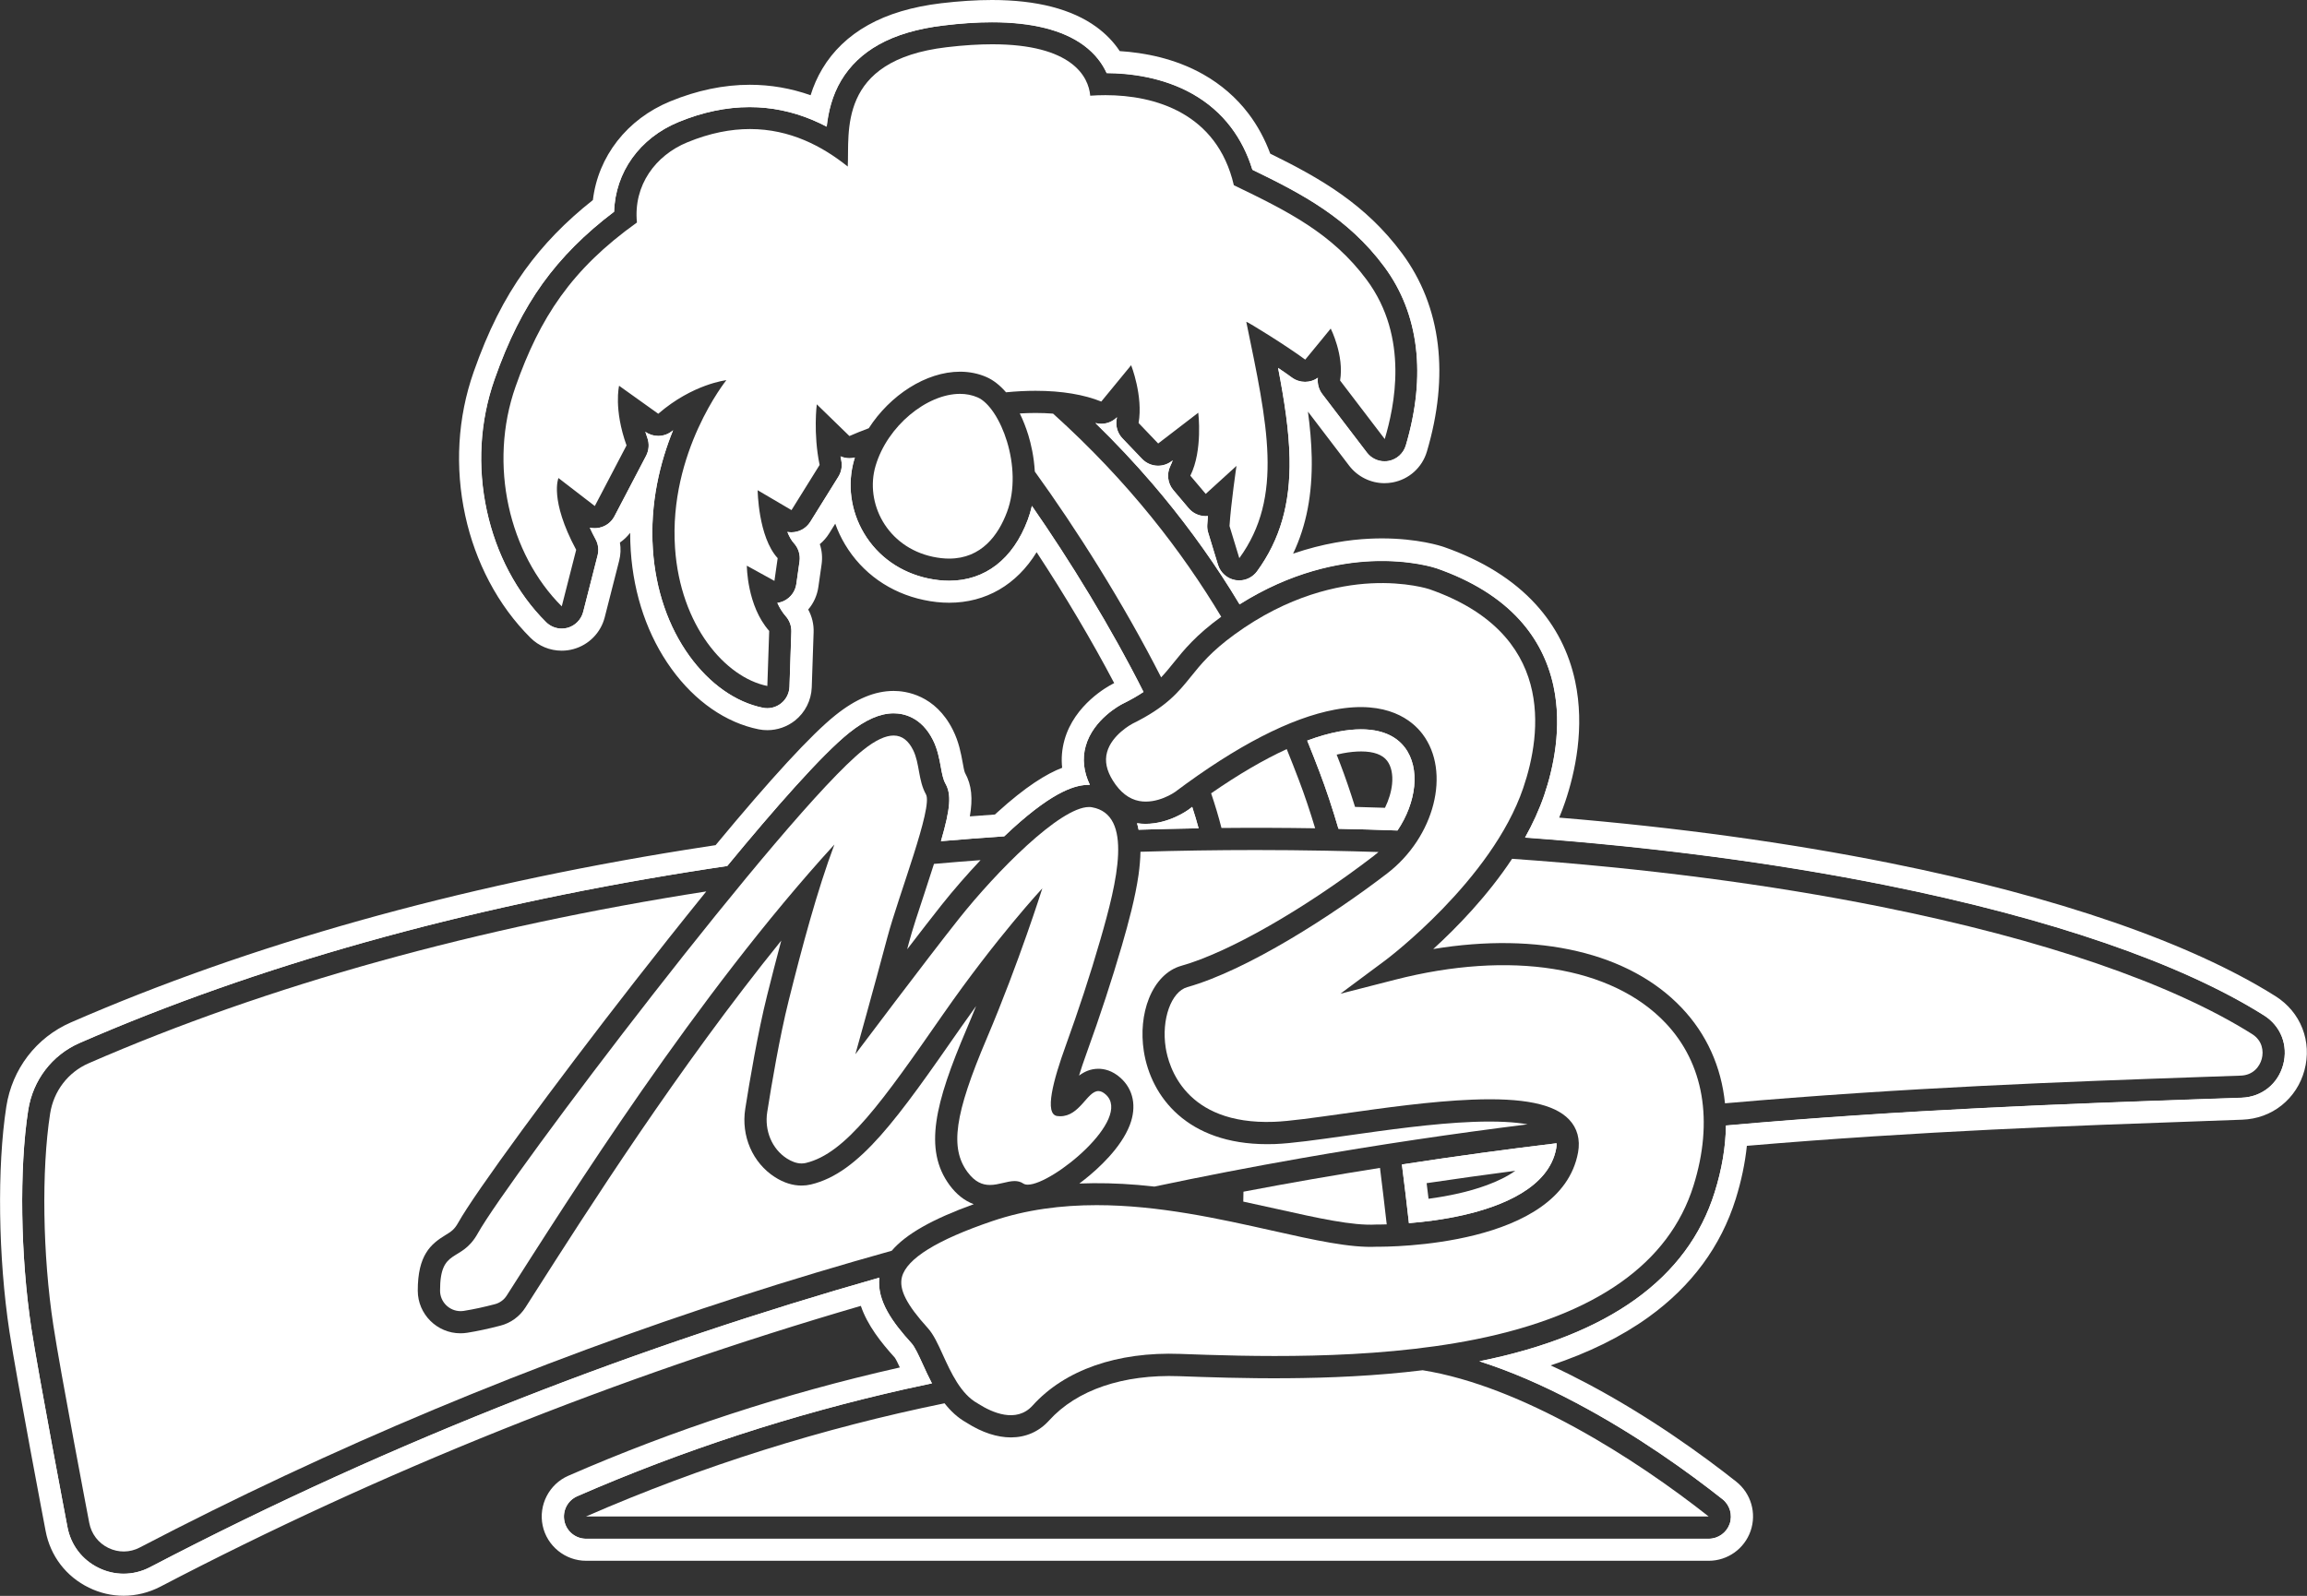 <?xml version="1.0" encoding="utf-8"?>
<!-- Generator: Adobe Illustrator 25.0.0, SVG Export Plug-In . SVG Version: 6.00 Build 0)  -->
<svg version="1.1" id="Layer_1" xmlns="http://www.w3.org/2000/svg" xmlns:xlink="http://www.w3.org/1999/xlink" x="0px" y="0px"
	 viewBox="0 0 3839 2656.4" style="enable-background:new 0 0 3839 2656.4;" xml:space="preserve">
<rect x="0" y="0" width="3839" height="2656.4" fill="#333333" stroke="none"/>
<style type="text/css">
	.st0{fill:#FFFFFF;}
	.st1{fill:#AA9644;}
	.st2{fill:#199A40;}
	.st3{fill:#F4134B;}
	.st4{fill:#D4BF7C;}
	.st5{fill:url(#SVGID_1_);}
	.st6{fill:url(#SVGID_2_);}
	.st7{fill:url(#SVGID_3_);}
	.st8{fill:url(#SVGID_4_);}
	.st9{fill:url(#SVGID_5_);}
	.st10{fill:url(#SVGID_6_);}
	.st11{fill:url(#SVGID_7_);}
	.st12{fill:url(#SVGID_8_);}
	.st13{fill:url(#SVGID_9_);}
	.st14{fill:url(#SVGID_10_);}
	.st15{fill:url(#SVGID_11_);}
	.st16{fill:url(#SVGID_12_);}
	.st17{fill:none;stroke:#000000;stroke-width:37.637;stroke-miterlimit:10;}
	.st18{fill:none;stroke:#FFFFFF;stroke-width:37.637;stroke-miterlimit:10;}
</style>
<g>
	<path class="st0" d="M1650.8,36.9c66.3,0,117.5,12.8,152,37.9c20.1,14.7,31.9,31.4,38.8,46.7c38.2,0.2,93.2,6.6,142.7,34.5
		c25.5,14.4,47.1,33.1,64.2,55.7c15.5,20.5,27.5,44.2,35.6,70.7c82.1,39.8,159.2,80,219.5,161.4c57.9,78.1,70.3,181,35.8,297.5
		c-4,13.3-15.1,23.3-28.7,25.8c-2.2,0.4-4.5,0.6-6.7,0.6c-11.4,0-22.3-5.3-29.3-14.5l-74.3-97.4c-5.9-7.7-8.5-17.5-7.3-27.1
		c-6.3,4.5-13.8,6.8-21.4,6.8c-7.6,0-15.3-2.4-21.9-7.2c-6.5-4.8-14.4-10.3-22.9-16c10.5,54.5,18.2,104.1,19.1,150.6
		c1.4,75.6-15.8,135.3-54.1,187.9c-7,9.6-18.2,15.2-29.8,15.2c-2,0-4.1-0.2-6.1-0.5c-13.8-2.3-25.1-12.3-29.2-25.7l-16.3-53.5
		c-1.3-4.2-1.8-8.6-1.5-13c0.3-4.6,0.7-9.4,1.1-14.5c-1.3,0.1-2.6,0.2-3.8,0.2c-0.8,0-1.6,0-2.4-0.1c-10-0.7-19.3-5.3-25.8-13
		l-25.6-30.3c-9.5-11.3-11.4-27.1-4.8-40.4c1.4-2.9,2.7-5.9,3.8-9.1l-1.8,1.4c-6.7,5.1-14.6,7.6-22.5,7.6c-9.8,0-19.5-3.9-26.7-11.4
		l-32.6-34.1c-8.1-8.5-11.7-20.2-9.7-31.8c0.2-1.1,0.4-2.3,0.5-3.4c-7,7.1-16.5,10.9-26.2,10.9c-3.2,0-6.4-0.4-9.5-1.3
		c33.4,32.5,65,66.2,94.6,100.6c47.7,55.6,91.5,115,130.2,176.6c5.2,8.2,10.1,16.4,15,24.5c86.2-54.4,165.3-69.3,218.6-71.8
		c6.2-0.3,12.3-0.4,18.1-0.4c54.9,0,89.5,11.7,91.1,12.2c58.5,20.4,105.1,49.3,138.3,85.9c28.4,31.3,47.3,68.4,56.3,110.2
		c14.8,69.1-0.3,137-15.5,181.7c-8.3,24.2-19.2,47.8-31.8,70.4c213.1,15.6,416.7,42.4,600.3,79.3c273.7,55,491.2,129.9,629,216.6
		c28.2,17.7,40.8,50,32.2,82.2c-8.7,32.3-35.8,53.9-69.2,55.1c-21.6,0.8-43.6,1.5-66,2.3c-223.9,7.9-491.7,17.3-792.1,43.9
		c-0.5,35.5-6.7,72.8-18.8,111.3c-44.8,143.3-176.3,237.8-390.6,281c-0.3,0.1-0.6,0.1-0.9,0.2c50.6,16.1,104.5,39.2,161.4,69.4
		c101.6,53.8,188.3,116.8,243.1,160.1c12.3,9.7,17.1,26.2,12,41.1c-5.2,14.8-19.2,24.8-34.9,24.8H975.3c-17.5,0-32.6-12.3-36.1-29.4
		c-3.6-17.1,5.3-34.4,21.4-41.4c173.4-75.7,356.1-135.5,542.9-177.6c15.7-3.5,31.5-6.9,47.3-10.2c-5.7-10.8-10.6-21.6-15.2-31.7
		c-6.8-14.9-13.2-29-18.9-35.2c-30.7-33.8-57.9-70.2-53.4-109.1c-389.9,110.9-798.9,265.3-1213.8,482c-13.8,7.2-28.8,10.8-43.8,10.8
		c-14.1,0-28.3-3.2-41.5-9.7c-27.5-13.3-46.4-38.2-52-68.2c-0.5-2.5-48.1-252.6-60-330.4c-18.2-119.8-20.4-265.7-5.3-363.2
		c7.8-50.1,39.8-92,85.7-112C427,1607.7,768.3,1511.8,1147,1451.2c21-3.4,42-6.6,63.2-9.7c78-94.6,157.5-185.5,203-221.8
		c27.2-21.7,51.3-32.3,73.9-32.3h0c16.2,0,46.1,5.8,65.5,44.6c7.6,15.3,10.4,30.6,12.9,44.2c2,11.3,3.8,21,7.8,28.2
		c10,17.9,8.6,40.4-7.5,95.8c35-3,70.1-5.7,105.4-8.1c4.5-4.3,8.9-8.4,13.2-12.4c72.2-65.7,107.6-73.3,127.9-73.3c0,0,0,0,0,0
		c0.4,0,0.9,0,1.3,0c-10.4-21.7-12.8-43.3-7-64.3c12.5-45.1,58.9-69.2,60.9-70.2l0.2-0.1c14.2-7,25.6-13.6,35.1-20
		c-54.9-108.9-123.1-219.5-185.7-309.6c-1.8,8-4.1,15.7-6.9,23.1c-24.5,65.4-71,101.4-130.9,101.4c-11.1,0-22.8-1.3-34.7-3.8
		c-45.8-9.7-83.8-36.4-106.9-75.2c-22.3-37.3-28.2-82-16.3-122.6c0.3-1.2,0.7-2.3,1.1-3.5c-3,0.8-6,1.1-9.1,1.1
		c-5.1,0-10.1-1.1-14.8-3.1c0.4,2.3,0.8,4.6,1.3,6.9c1.9,9.3,0.2,18.9-4.8,26.9l-46.8,75.2c-7,11.2-19,17.4-31.4,17.4
		c-2.2,0-4.4-0.2-6.7-0.6c3,7.5,6.6,14.1,10.9,18.8c7.4,8.1,10.8,19.2,9.3,30.1l-5.3,37.8c-1.7,12-9.2,22.4-20.1,27.9
		c-3.7,1.8-7.6,3-11.5,3.5c3.7,8.1,8.3,15.7,14,22.2c6.3,7.1,9.6,16.3,9.3,25.8l-3.1,91.6c-0.4,10.8-5.5,21-14,27.7
		c-6.6,5.2-14.7,8-22.9,8c-2.4,0-4.8-0.2-7.2-0.7c-45.3-9.1-88.7-39.7-122.4-86.2c-35.2-48.7-56.3-110-60.8-177.2
		c-5.3-77.7,12.3-146.2,33.6-198.6c-0.2,0.2-0.4,0.3-0.6,0.5c-6.9,6-15.5,9-24.2,9c-7.5,0-15-2.3-21.4-6.9c1,3.3,2.2,6.7,3.4,10.2
		c3.5,9.7,2.7,20.4-2,29.6l-52.8,100.9c-5.1,9.7-14.1,16.6-24.8,18.9c-2.6,0.6-5.3,0.9-7.9,0.9c-2.8,0-5.6-0.3-8.3-0.9
		c2.8,6.1,6,12.6,9.7,19.5c4.4,8.1,5.5,17.6,3.3,26.6l-24,94.1c-3.3,12.8-13.2,22.9-26,26.5c-3.2,0.9-6.5,1.3-9.8,1.3
		c-9.6,0-19-3.8-26-10.7c-24.3-24.1-45.1-52.6-62-84.5c-16.5-31.2-28.7-65-36.5-100.5c-16.1-73.8-11.7-149.6,12.7-219
		c22.7-64.6,48.2-115.4,80.1-159.9c31.2-43.3,70.2-82.5,118.9-119.3c1.9-65.4,42.3-122.6,107.2-149.3c40-16.5,79.8-24.8,118.3-24.8
		c35.8,0,71.1,7.2,104.9,21.5c7.9,3.3,15.6,7,23.3,11c2.7-24.5,9-51.7,24.2-77.1c14.6-24.4,35.5-44.4,62.3-59.4
		c28.7-16.1,65.1-26.8,108.1-31.9C1599.4,38.6,1626.4,36.9,1650.8,36.9 M2325.5,1382.4c31.4-46.6,38.6-103.4,12.2-138.2
		c-15.2-20-40-30.2-72.8-30.2c-11.3,0-23.6,1.2-36.7,3.7c-16.5,3.1-34.2,8.1-52.9,15.1c7.6,18.6,14.4,36.2,20.7,52.7
		c10.7,28.2,21.2,59.6,31.3,94.1C2260.1,1380.2,2292.9,1381.1,2325.5,1382.4 M1906.3,1371.3c-4.6,0-9.4-0.3-14.2-1
		c1,3.5,1.9,7,2.6,10.8c33.2-1,66.5-1.8,99.8-2.3c-3.1-11.6-6.7-23.5-10.6-35.7c-2.1,1.6-4.3,3.2-6.4,4.8
		C1977.2,1348.1,1945.6,1371.3,1906.3,1371.3 M2344.6,2036c25.8-2.1,58.2-6.1,91-13.6c63.6-14.5,142-45.5,154-110.7
		c0.6-3.3,0.8-6.2,0.6-8.7c-83.8,10.1-169.7,21.8-257.4,35.3C2337.2,1972.3,2341.1,2005,2344.6,2036 M1650.8,0
		C1650.8,0,1650.8,0,1650.8,0c-25.9,0-54.4,1.8-84.7,5.4c-47.8,5.7-88.8,17.9-121.7,36.4c-32.5,18.2-58.1,42.7-76,72.7
		c-8.1,13.6-14.6,28.2-19.5,44c-32.9-11.6-66.8-17.4-101.2-17.4c-43.3,0-87.9,9.3-132.4,27.6c-72,29.6-120,91.6-128.7,164.3
		c-45.7,36.1-82.8,74.5-113.4,116.9c-34.1,47.4-61.1,101.1-85,169.2c-26.7,75.9-31.5,158.6-14,239.1c8.4,38.8,21.9,75.7,39.9,109.9
		c18.6,35.3,41.7,66.7,68.6,93.5c13.9,13.9,32.4,21.5,52.1,21.5c6.6,0,13.2-0.9,19.6-2.7c25.5-7,45.4-27.3,51.9-52.9l24-94.1
		c2.6-10,3-20.3,1.3-30.3c6.4-4.4,12.2-9.9,17-16.2c0,10.1,0.4,20.1,1,30.1c5,74.1,28.5,142,67.8,196.3
		c39.1,54.1,90.6,89.8,145.1,100.7c4.7,1,9.6,1.4,14.5,1.4c16.6,0,32.8-5.7,45.8-15.9c17-13.5,27.2-33.7,28-55.4l3.1-91.6
		c0.5-13.4-2.7-26.4-9-37.9c9-10.5,14.9-23.5,16.9-37.5l5.4-37.8c1.6-11.4,0.6-22.8-3-33.5c6-5,11.3-11,15.6-17.9l10.1-16.2
		c4.2,11.9,9.7,23.6,16.3,34.6c28.5,47.7,75,80.6,131,92.4c14.4,3.1,28.6,4.6,42.3,4.6c61.1,0,112.4-30.1,145.5-84.1
		c47.3,72,91.8,147,129.1,217.9c-0.8,0.4-1.7,0.8-2.5,1.2c-0.1,0.1-0.2,0.1-0.3,0.2l-0.2,0.1c0,0-0.1,0.1-0.1,0.1
		c-6.4,3.3-63.2,33.7-79.7,93.3c-4.2,15.2-5.5,30.6-3.8,46c-26.2,10.1-60.6,31.2-107.8,74.1c-1.3,1.2-2.7,2.5-4.1,3.7
		c-13.9,1-27.8,2-41.7,3.1c5-29.3,3.4-51.7-8.2-72.7c-1.2-2.6-2.7-10.9-3.8-17c-2.8-15.2-6.2-34.1-16.2-54.1
		c-29.3-58.7-78.7-65-98.6-65c-31.3,0-63,13.2-96.9,40.4c-39.8,31.8-106.8,104.6-199.4,216.3c-16.6,2.5-33.2,5.1-49.6,7.7
		c-381.7,61.1-726,157.8-1023.3,287.4c-57.6,25.1-97.7,77.5-107.4,140.2c-15.6,100.8-13.5,251.2,5.2,374.4
		c12.1,79.2,59.7,329.3,60.2,331.8c7.8,41.6,34.1,76,72.2,94.5c18.3,8.9,37.7,13.4,57.6,13.4c21,0,42-5.2,60.9-15
		c367.3-191.8,759.4-349,1165.9-467.5c10.9,32.3,33.7,61,56.5,86.2c1.9,2.6,5.2,9.4,8.4,16.3c-0.7,0.2-1.4,0.3-2.1,0.5
		c-189.1,42.7-374.1,103.1-549.6,179.8c-31.9,13.9-49.8,48.7-42.7,82.8c7.1,34,37.5,58.7,72.3,58.7h1868.1
		c31.4,0,59.4-19.9,69.7-49.6c10.3-29.7,0.7-62.7-24-82.2c-56-44.3-144.6-108.6-248.7-163.7c-20.3-10.7-40.3-20.7-60-29.7
		c63.2-21,117.6-47.8,162.6-80.2c71.7-51.6,120.7-117.9,145.4-197c9.3-29.9,15.5-59.4,18.5-88.3c287-24.5,547.6-33.7,758.4-41.1
		l2.2-0.1c21.6-0.8,42.9-1.5,63.8-2.3c24.3-0.9,47-9.1,65.5-23.9c18.5-14.8,31.7-35,38-58.5c6.3-23.5,5.1-47.5-3.5-69.6
		c-8.6-22.1-24.1-40.5-44.6-53.5c-141.6-89.1-363.4-165.7-641.4-221.6c-169.5-34-354.5-59.5-550.7-75.7c3.6-8.7,6.9-17.3,9.8-25.9
		c16.7-49.2,33.2-124,16.7-201.4c-10.4-48.3-32.2-91.1-65.1-127.3c-37.4-41.2-89.1-73.5-153.5-96c0,0-0.1,0-0.1,0
		c-4.2-1.5-43-14.2-103.1-14.2c-6.5,0-13.2,0.2-19.8,0.5c-33.4,1.5-77.5,7.7-127.7,24.9c22.2-46.7,32.1-98.7,31-159.9
		c-0.5-25.3-2.9-51.2-6.3-76.5l68.6,90c13.9,18.2,35.8,29.1,58.7,29.1c4.5,0,8.9-0.4,13.3-1.2c27.5-5,49.5-24.8,57.4-51.6
		c18.6-62.8,24.7-122.7,18.1-178c-6.8-56.7-26.9-107.8-59.6-151.9c-60.6-81.6-135.1-124.5-219.2-165.8
		c-9.1-24.5-21.2-46.8-36.2-66.6c-20.2-26.6-45.6-48.6-75.5-65.5c-47.5-26.8-98.8-36.1-138.8-38.6c-10.1-15.3-23.2-28.8-39.1-40.4
		C1783.6,15.2,1725.2,0,1650.8,0L1650.8,0z M2224.3,1256.1c3.6-0.9,7.2-1.6,10.7-2.3c10.8-2,20.9-3,30-3c20.9,0,35.5,5.3,43.3,15.6
		c6.9,9.1,9.8,22.8,8.2,38.7c-1.3,12.8-5.4,26.4-11.8,39.5c-16.5-0.6-33.1-1.1-49.8-1.5c-8-25.5-16.1-49.3-24.4-71
		C2228.4,1266.7,2226.3,1261.4,2224.3,1256.1L2224.3,1256.1z M2374,1969.4c48.6-7.2,98-14.1,147.6-20.6
		c-27.6,19.7-66.9,31.4-94.1,37.6c-15.8,3.6-32.6,6.6-50.3,9C2376,1986.7,2375,1978,2374,1969.4L2374,1969.4z"/>
	<g>
		<path class="st0" d="M1808.2,1752.9c-5.4,14.8-9.5,27.2-12.6,37.5c8.5-6.4,19-11.4,32.2-11.4c0,0,0,0,0,0
			c9.1,0,22.9,2.6,36.8,15.1c21.5,19.3,27.2,47.9,15.5,78.5c-14.7,38.3-52.8,72.8-74.3,89.9c-2.9,2.3-6.1,4.8-9.7,7.5
			c31.1-1.2,63.7-0.5,98,2.4c9,0.8,18,1.7,26.9,2.7c80.4-17,161.5-32.7,243-47c129.4-22.7,255.6-41.3,378-56.6
			c-20.5-3.7-49.7-5.7-91-4.1c-66.5,2.6-142.7,13.4-209.9,22.9c-49.5,7-92.3,13-119.8,14c-4.3,0.2-8.5,0.2-12.7,0.2
			c-133.1,0-193.3-79-205.2-154.7c-4.8-30.8-1.8-61.9,8.5-87.8c11.4-28.5,30.5-47.8,53.9-54.4c78.4-22.1,204-93.8,319.9-182.7
			c2.8-2.2,5.5-4.4,8.2-6.7c-29-0.9-58.1-1.7-87.4-2.2c-39-0.7-77.8-1.1-116.6-1.1c-64.4,0-128.5,1-192.1,2.9
			c-0.2,11.7-1.3,24.5-3.2,38.4c-5.4,37.7-16.5,79-27.8,118C1850.1,1631.4,1831,1689.9,1808.2,1752.9z"/>
		<path class="st0" d="M1994.6,1378.7c-3.1-11.5-6.7-23.4-10.7-35.6c-2.1,1.6-4.3,3.2-6.4,4.8c-0.4,0.3-31.9,23.5-71.2,23.5
			c-4.6,0-9.4-0.3-14.2-1.1c1,3.5,1.9,7,2.6,10.8C1928,1380,1961.2,1379.3,1994.6,1378.7z"/>
		<path class="st0" d="M732.3,2148.4c0,19,15.7,34,34,34c1.8,0,3.6-0.1,5.5-0.4c17.5-2.8,34-6.5,51.6-11.1
			c8.2-2.1,15.3-7.3,19.8-14.4c104.3-163.2,315.7-499.5,545.3-750.8c-28.6,76.2-54,171.4-76.2,260.3
			c-14.9,59.6-28.4,139.3-35.6,185.2c-4.7,29.9,7.3,60.9,32.8,77.2c7.7,4.9,16,8.2,24.4,8.2c2.3,0,4.7-0.3,7-0.8
			c66.7-15.9,127-101.6,228.5-247.6c89-127.9,165.1-209.5,165.1-209.5s-38.5,122.6-92.4,249.6c-54,127-61.5,182.7-32.1,222.6
			c12.5,16.9,25.1,21.5,37.3,21.5c14.6,0,28.6-6.5,41.1-6.5c5.1,0,9.9,1.1,14.4,4.1c1.9,1.3,4.4,1.9,7.5,1.9
			c41,0,174.9-109.6,129.7-150.1c-4.5-4-8.4-5.7-12.2-5.7c-18.7,0-30.8,41.9-63.5,41.9c-1.5,0-3.1-0.1-4.7-0.3
			c-22.6-2.6-6.6-60.6,13.9-117.3c21-58.2,40.5-117,57.6-176.4c27.9-96.4,55.4-208.1-14.1-220.3c-1.5-0.3-3.1-0.4-4.8-0.4
			c-48.2,0-154.5,107.9-216.6,186.1c-53.4,67.2-172.2,225.4-172.2,225.4s31.7-113.5,53.2-194.4c18.4-69.4,76.2-216.6,64.3-238.1
			c-13.2-23.7-10.3-51.5-21.4-73.8c-7.5-15.1-17.9-24.2-32.5-24.2c-13.1,0-29.7,7.3-50.8,24.2c-127,101.6-589.9,712.3-641.2,804.6
			C767.2,2103.1,732.1,2075.3,732.3,2148.4z"/>
		<path class="st0" d="M1626.9,661.5c-9.2-4-19.1-5.9-29.4-5.9c-55,0-120.9,53.3-140.5,119.9c-18.1,61.4,18.6,135,95.4,151.3
			c9.7,2,18.6,3,27,3c54,0,82.1-39.5,96.3-77.5C1703.7,777.8,1664.1,677.7,1626.9,661.5z"/>
		<path class="st0" d="M1512.3,1569.8c-0.9,3.4-1.8,6.8-2.7,10.3c21.6-28.1,42-54.6,57.2-73.7c19.8-24.9,42.3-50.7,64.9-74.7
			c-25.9,1.9-51.8,4-77.5,6.3c-4.5,14.2-9.7,30.1-15.5,47.8C1528,1517.8,1518.1,1548.1,1512.3,1569.8z"/>
		<path class="st0" d="M1597.5,618.7C1597.5,618.7,1597.5,618.7,1597.5,618.7c15.7,0,30.6,3,44.2,9c11.4,5,22.4,13.7,32.4,25.3
			c17.3-1.7,33.7-2.5,49.2-2.5c44.2,0,81,6.5,109.3,17.9l49.7-60.5c0,0,20.2,51.2,12.4,96.2l32.6,34.1l66.7-51.2
			c0,0,7.8,62.9-13.2,104.8l25.6,30.3l51.2-46.6c0,0-9.3,62.9-11.6,100.1l16.3,53.5c74.5-102.4,46.6-223.5,11.6-393.4c0,0,0,0,0.1,0
			c2.4,0,66.2,39.4,98,62.9c13.7-16.4,42.4-51.7,42.4-51.7s22.6,44.6,15.6,86.5l74.3,97.4c15.8-53.1,41.4-168.7-30-265
			c-57.5-77.4-131.1-114.1-221.1-157.5c-28-120.5-132-149.9-213.6-149.9c-8.8,0-17.3,0.3-25.4,0.9c-2.7-31.9-30.5-85.6-163-85.6
			c-22.2,0-47.4,1.5-76,4.9c-183.1,21.7-161.4,142.8-164.5,198.6c-42.1-33.7-95.9-62.4-162.7-62.4c-31.8,0-66.5,6.5-104.3,22.1
			c-52.8,21.7-90,71.4-83.8,133.5C951,448.1,898.3,528.8,857.9,643.6c-45.7,130-10.6,278.6,76.9,365.7l24-94.1
			c-45-83.8-29.5-119.5-29.5-119.5l60.5,46.6l52.8-100.9c-21.7-60.5-12.4-99.3-12.4-99.3l65.2,46.6c57.4-49.7,113.3-55.9,113.3-55.9
			s-96.2,119.5-85.4,279.3c8.8,129.3,83.8,215.7,153.6,229.7l3.1-91.6c-37.2-41.9-37.2-108.6-37.2-108.6l45.9,25.3l5.4-37.8
			c-32.6-35.7-33.3-113.1-33.3-113.1l56.3,33.1l46.8-75.2c-10.9-52.8-4.7-100.9-4.7-100.9l54.3,52.8c8.5-3.8,19.5-8.2,32.2-13
			C1481,657.9,1540.9,618.7,1597.5,618.7z"/>
		<path class="st0" d="M1953,1103.1c17.2-21.3,36.6-45.5,79.2-76.5c-64.5-107.5-153.2-224-279.8-338.1c-9.3-0.7-19-1.1-29.1-1.1
			c-8.5,0-17.3,0.3-26.3,0.8c5.4,11,10.2,23.1,14.2,36.1c4.4,14.4,9.4,35.8,10.8,60.6c68.2,94.3,147.1,218.6,210.2,342.6
			C1939.6,1119.7,1946,1111.8,1953,1103.1z"/>
		<path class="st0" d="M2141.2,1246.9c-38.6,17.7-80.9,42.5-125.8,73.6c6.7,19.8,12.5,39.1,17.2,57.7c51.8-0.5,103.8-0.3,155.9,0.5
			c-8.6-28.5-17.6-55.4-27.1-80.3C2155.2,1282.1,2148.5,1264.9,2141.2,1246.9z"/>
		<path class="st0" d="M1962.4,2290.7c-93.6-3.4-170.6,22.8-216.7,73.8c-16.9,18.7-38.9,28.1-63.5,28.1c-22.8,0-47.8-8-73.3-24.2
			l-0.6-0.4c-14.7-8.2-26.6-19.5-36.5-32.2c-202.2,41.3-403.1,103.9-596.6,188.4h1868.1c-122.2-96.5-310.9-217-475.9-243.4
			C2212.8,2299.8,2054.7,2294,1962.4,2290.7z"/>
		<path class="st0" d="M2321.4,1630.8l-90.9,23.3l75.3-56c1.8-1.3,176.6-132.8,228.9-286.3c31.5-92.3,53-258.1-156.2-331.1
			c-0.3-0.1-38.4-12.7-97.2-9.7c-54.1,2.8-137.4,19.8-227.1,85.2c-38.7,28.2-55.9,49.5-72.4,70c-21,26-40.8,50.6-97.5,78.5
			c-1.5,0.8-34.2,18.5-42.1,47.3c-4.1,14.9-0.9,30.4,9.8,47.5c12,19.2,26.7,30.6,43.7,33.8c30.3,5.7,59.5-14.9,59.7-15.1
			c103-77.2,192.5-123.3,266-137c87.6-16.4,128.9,18.4,145.7,40.6c47.8,63,20.2,171.6-59.1,232.3c-90.6,69.5-232,160.7-332.3,189
			c-26.8,7.6-43.3,53.8-35.9,100.9c4.7,30.3,31.7,128.7,180.1,123.3c25.6-0.9,67.5-6.9,116-13.7c68.1-9.6,145.2-20.5,213.6-23.2
			c85.3-3.4,136.6,7.1,161.4,32.9c13.8,14.4,19,33.4,15.1,55c-28.9,157-315.4,157.1-335,156.9c-44,2.3-104-11.1-173.5-26.7
			c-88-19.7-189.7-42.5-292.6-42.5c-58.3,0-117,7.3-173.8,26.6c-91.8,31.2-142.3,62.5-150.2,93c-5.3,20.5,7.6,46,43.1,85.1
			c9.5,10.5,16.8,26.4,25.1,44.7c13.2,28.9,29.6,65,57.5,80.4l0,0c0.4,0.2,1.1,0.6,2.1,1.3c21.8,13.8,62.5,32.5,89.6,2.5
			c53.5-59.3,140.7-89.8,245.4-86c109.9,4,314.4,11.5,491.7-24.2c200.1-40.3,322.2-126.4,362.7-255.8
			c33.7-107.6,17.1-203.8-46.6-270.9C2682,1608.4,2513.7,1581.5,2321.4,1630.8z"/>
		<path class="st0" d="M3747.6,1721.2c-134.1-84.4-347.3-157.6-616.7-211.7c-187.6-37.7-396.2-64.7-614.7-80
			c-41.1,62.2-92.4,114.8-131.2,150.2c175.1-28.9,326.2,6,413.3,97.7c41.7,43.9,66,98.2,72.2,159.1c301.4-26.5,570.6-36,792.4-43.8
			c22.4-0.8,44.4-1.6,65.9-2.3c20.4-0.7,31.4-14.8,34.9-27.8C3767.2,1749.7,3764.8,1732,3747.6,1721.2z"/>
		<path class="st0" d="M3777,1674.3c-139.7-87.9-359.4-163.7-635.2-219.1c-176.3-35.4-369.5-61.4-574.7-77.5
			c7.9-16.2,14.6-32.4,19.9-48.1c16-47,31.8-118.3,16.1-191.6c-9.7-45.1-30.1-85-60.7-118.7c-35.3-38.9-84.4-69.5-145.9-91
			c-1.6-0.5-39-13.2-97.1-13.2c-6.3,0-12.6,0.1-18.9,0.4c-42.6,2-103.6,11.8-172.1,44.1c39.8-55.6,57.6-118.3,56.1-197.2
			c-0.7-37-5.7-75.7-11.8-111.9c6.1,2.2,12.5,3.4,19.1,3.4c2.1,0,4.3-0.1,6.4-0.4c1.9,4.7,4.4,9.3,7.6,13.4l74.3,97.4
			c10.4,13.6,26.9,21.8,44,21.8c3.3,0,6.7-0.3,10-0.9c20.6-3.8,37.1-18.6,43.1-38.7c36.3-122.3,22.9-230.7-38.6-313.7
			c-59.7-80.5-134.6-122.3-219.2-163.6c-8.6-25.5-20.7-48.6-36-68.7c-18.7-24.6-42.2-45-69.8-60.6c-48.4-27.3-101.2-35.3-140.4-36.7
			c-9.4-16.7-22.6-31.2-39.3-43.4c-37.7-27.5-92.5-41.5-162.9-41.5c-25.2,0-52.9,1.8-82.5,5.3c-45.4,5.4-84.1,16.9-114.9,34.1
			c-29.7,16.6-52.9,38.8-69.2,66.1c-10.5,17.6-18,37.2-22.7,59.3c-0.6-0.3-1.2-0.5-1.8-0.8c-36.1-15.2-73.8-22.9-112.1-22.9
			c-40.9,0-83.1,8.8-125.3,26.2c-68.1,28-112.7,87.6-118.2,156.9c-47.1,36.5-85.1,75.1-116,118c-33,45.9-59.2,98.2-82.6,164.5
			c-25.5,72.7-30.2,151.9-13.4,229.1c8.1,37.1,20.9,72.5,38.2,105.2c17.7,33.6,39.7,63.6,65.3,89c10.4,10.4,24.3,16.1,39.1,16.1
			c5,0,9.9-0.7,14.7-2c19.1-5.3,34-20.5,38.9-39.7l24-94.1c3-11.7,2.1-23.9-2.6-35c12.4-4.8,22.7-14,29-26l37.4-71.5
			c-8.2,39.8-11,79.8-8.3,119.5c4.8,70.7,27,135.2,64.3,186.8c36.4,50.3,83.9,83.5,133.7,93.4c3.6,0.7,7.2,1.1,10.9,1.1
			c12.4,0,24.6-4.2,34.4-12c12.8-10.1,20.4-25.3,21-41.5l3.1-91.6c0.5-14.3-4.5-28-14-38.7c-0.3-0.4-0.7-0.8-1-1.2
			c12.5-8.7,20.9-22.3,23-37.6l5.4-37.8c1.9-13.3-1.1-26.6-8.2-37.6c9.5-4.5,17.7-11.6,23.4-20.9l33.8-54.3
			c2.5,25.4,10.6,50.5,24.1,73.1c25.8,43.3,68.1,73,119,83.8c13.1,2.8,26.1,4.2,38.5,4.2c34,0,64.3-10.1,90-30.1
			c22.4-17.4,40.4-41.5,53.5-71.8c57.8,85.7,112.2,177.1,155.8,261.8c-5.9,3.4-12.3,6.8-19.3,10.2l-0.3,0.2
			c-5.7,2.9-55.9,29.8-70.3,81.7c-4.9,17.7-5.1,35.6-0.5,53.7c-25.1,6.2-60.8,24.6-116.4,75.2c-2.8,2.6-5.7,5.2-8.7,8
			c-24.2,1.7-48.5,3.5-72.7,5.4c9.4-37.6,10.8-62.7-1.1-84.2c-2.5-4.5-4.1-13.3-5.8-22.5c-2.5-14-5.7-31.5-14.5-49.1
			c-24.7-49.5-65.6-54.8-82.1-54.8c-26.9,0-54.8,11.9-85.4,36.3c-39.5,31.6-107.1,105.2-201.2,219c-18.9,2.8-37.8,5.8-56.4,8.7
			c-380.2,60.9-722.9,157.1-1018.8,286.1c-51.7,22.5-87.8,69.7-96.6,126.1c-15.4,99.1-13.3,247.3,5.2,368.8
			c11.4,74.8,55.1,304.8,60.1,330.8l0,0.2c6.7,35.8,29.3,65.5,62.1,81.4c15.7,7.6,32.4,11.5,49.6,11.5c0,0,0,0,0,0
			c18,0,36.1-4.5,52.3-12.9c373.9-195.3,773.3-354.7,1187.5-474.1c5.8,35.6,30.6,67.6,57.4,97.2c3.7,4.1,10.7,19.3,15.7,30.5
			c1.6,3.5,3.3,7.2,5,10.9c-8.6,1.9-16.6,3.6-24.4,5.4c-188,42.4-371.8,102.5-546.3,178.7c-23.9,10.4-37.4,36.5-32,62.1
			c5.3,25.5,28.1,44.1,54.2,44.1h1868.1c23.6,0,44.6-14.9,52.3-37.2c7.7-22.3,0.5-47-18-61.6c-55.4-43.8-143.1-107.4-245.9-161.9
			c-36-19.1-71.2-35.5-105.1-49.2c185.9-49.6,301.6-143.5,344.2-279.5c10.6-33.9,17-67.4,19-99.8c293.6-25.6,560.1-34.9,774.9-42.5
			l2.2-0.1c21.7-0.8,42.9-1.5,63.8-2.3c41.6-1.5,75.5-28.5,86.4-68.7C3828,1736.8,3812.3,1696.5,3777,1674.3z M3799.4,1772.2
			c-8.7,32.3-35.8,53.9-69.2,55.1c-21.6,0.8-43.6,1.5-66,2.3c-223.9,7.9-491.7,17.3-792.1,44c-0.5,35.5-6.7,72.8-18.8,111.2
			c-44.8,143.3-176.3,237.8-390.6,281c-0.3,0.1-0.6,0.1-0.9,0.2c50.6,16.1,104.5,39.2,161.4,69.4
			c101.6,53.8,188.3,116.8,243.1,160.1c12.3,9.7,17.1,26.2,12,41.1c-5.2,14.8-19.2,24.8-34.9,24.8H975.3
			c-17.5,0-32.6-12.3-36.1-29.4s5.3-34.4,21.4-41.4c175.2-76.5,359.9-136.7,548.8-179c13.8-3.1,27.6-6,41.4-8.9
			c-5.7-10.8-10.6-21.6-15.2-31.7c-6.8-14.9-13.2-29-18.9-35.2c-30.6-33.7-57.9-70.2-53.4-109c-389.9,110.9-798.9,265.3-1213.8,482
			c-13.8,7.2-28.8,10.8-43.8,10.8c-14.1,0-28.3-3.2-41.5-9.7c-27.5-13.3-46.4-38.2-52-68.2c-0.5-2.5-48.1-252.6-60-330.4
			c-18.2-119.8-20.4-265.7-5.3-363.2c7.8-50.1,39.8-92,85.7-112C427,1607.7,768.3,1511.8,1147,1451.2c21-3.4,42-6.5,63.1-9.7
			c78-94.6,157.6-185.5,203.1-221.9c27.2-21.7,51.3-32.3,73.9-32.3c16.2,0,46.1,5.8,65.5,44.6c7.6,15.3,10.4,30.6,12.9,44.2
			c2,11.3,3.8,21,7.8,28.2c10,17.9,8.6,40.4-7.5,95.8c35-3,70.1-5.7,105.3-8.1c4.5-4.3,8.9-8.4,13.3-12.4
			c72.2-65.7,107.6-73.3,127.9-73.3c0,0,0,0,0,0c0.4,0,0.9,0,1.3,0c-10.4-21.7-12.8-43.3-7-64.3c12.5-45.1,58.9-69.2,60.9-70.2
			l0.2-0.1c14.2-7,25.7-13.6,35.2-20c-25.6-51-55.4-104.7-88.8-160c-33.1-54.9-66.1-105.4-96.9-149.7c-1.8,7.7-4,15.4-6.9,23.2
			c-24.5,65.4-71,101.4-130.9,101.4c-11.1,0-22.8-1.3-34.7-3.8c-45.8-9.7-83.8-36.4-106.9-75.2c-22.3-37.3-28.2-82-16.3-122.6
			c0.3-1.2,0.7-2.4,1.1-3.5c-3,0.8-6.1,1.2-9.1,1.2c-5.1,0-10.1-1.1-14.8-3.1c0.4,2.3,0.8,4.6,1.3,6.9c1.9,9.3,0.2,18.9-4.8,26.9
			l-46.8,75.2c-7,11.2-19,17.4-31.4,17.4c-2.2,0-4.5-0.2-6.7-0.6c3,7.5,6.6,14.1,11,18.8c7.4,8.1,10.8,19.2,9.3,30.1l-5.4,37.8
			c-1.7,12-9.2,22.4-20.1,27.9c-3.7,1.8-7.6,3-11.5,3.5c3.7,8.1,8.3,15.7,14,22.2c6.3,7.1,9.6,16.3,9.3,25.8l-3.1,91.6
			c-0.4,10.8-5.5,21-14,27.7c-6.6,5.2-14.7,8-22.9,8c-2.4,0-4.8-0.2-7.2-0.7c-45.3-9.1-88.7-39.7-122.4-86.2
			c-35.2-48.7-56.3-110-60.8-177.2c-5.3-77.7,12.3-146.2,33.6-198.6c-0.2,0.2-0.4,0.3-0.6,0.5c-6.9,6-15.5,9-24.2,9
			c-7.5,0-15-2.3-21.4-6.9c1,3.3,2.2,6.7,3.4,10.2c3.5,9.7,2.7,20.4-2,29.6l-52.8,100.9c-5.1,9.7-14.1,16.6-24.8,18.9
			c-2.6,0.6-5.3,0.9-7.9,0.9c-2.8,0-5.6-0.3-8.3-0.9c2.8,6.1,6,12.6,9.8,19.5c4.4,8.1,5.5,17.6,3.2,26.6l-24,94.1
			c-3.3,12.8-13.2,22.9-25.9,26.5c-3.2,0.9-6.5,1.3-9.8,1.3c-9.6,0-19-3.8-26-10.7c-24.3-24.1-45.1-52.6-62-84.5
			c-16.5-31.2-28.7-65-36.5-100.5c-16.1-73.8-11.7-149.6,12.7-219c22.7-64.6,48.2-115.4,80.1-159.9c31.2-43.3,70.2-82.5,118.9-119.3
			c1.9-65.4,42.3-122.6,107.3-149.3c40-16.5,79.8-24.8,118.3-24.8c35.8,0,71.1,7.2,104.9,21.5c7.9,3.3,15.6,7,23.3,11
			c2.7-24.5,9-51.7,24.2-77.1c14.6-24.4,35.5-44.4,62.3-59.4c28.7-16.1,65.1-26.8,108.1-31.9c28.8-3.4,55.9-5.2,80.3-5.2h0
			c66.3,0,117.5,12.8,152,37.9c20.1,14.7,31.9,31.4,38.8,46.7c38.2,0.2,93.2,6.6,142.7,34.5c25.5,14.4,47.1,33.1,64.2,55.7
			c15.5,20.5,27.5,44.2,35.6,70.7c82.1,39.8,159.2,80,219.5,161.4c57.9,78.1,70.3,181,35.8,297.5c-4,13.3-15.1,23.3-28.7,25.8
			c-2.2,0.4-4.5,0.6-6.7,0.6c-11.4,0-22.3-5.3-29.3-14.5l-74.3-97.4c-5.9-7.7-8.5-17.5-7.3-27.1c-6.3,4.5-13.8,6.8-21.4,6.8
			c-7.6,0-15.3-2.4-21.9-7.2c-6.5-4.8-14.4-10.3-22.9-16c10.5,54.5,18.2,104.1,19.1,150.6c1.4,75.6-15.8,135.3-54.1,187.9
			c-7,9.6-18.2,15.2-29.8,15.2c-2,0-4.1-0.2-6.1-0.5c-13.8-2.3-25.1-12.3-29.2-25.7l-16.3-53.5c-1.3-4.2-1.8-8.6-1.5-13
			c0.3-4.6,0.7-9.4,1.1-14.5c-1.3,0.1-2.6,0.2-3.8,0.2c-0.8,0-1.6,0-2.4-0.1c-10-0.7-19.3-5.3-25.8-13l-25.6-30.3
			c-9.5-11.3-11.4-27.1-4.8-40.4c1.4-2.9,2.7-5.9,3.8-9.1l-1.8,1.4c-6.7,5.1-14.6,7.6-22.5,7.6c-9.8,0-19.5-3.9-26.7-11.4
			l-32.6-34.1c-8.1-8.5-11.7-20.2-9.7-31.8c0.2-1.1,0.4-2.3,0.5-3.4c-7,7.1-16.5,10.9-26.2,10.9c-3.2,0-6.4-0.5-9.6-1.3
			c33.4,32.5,65.1,66.2,94.7,100.7c47.7,55.6,91.5,115,130.2,176.6c5.2,8.2,10.1,16.4,15,24.5c86.2-54.4,165.3-69.3,218.6-71.8
			c65.3-3,107.4,11.2,109.2,11.8c58.5,20.4,105.1,49.3,138.3,85.9c28.4,31.3,47.3,68.4,56.3,110.2c14.8,69.1-0.3,137-15.5,181.7
			c-8.3,24.2-19.2,47.8-31.8,70.4c213.2,15.6,416.7,42.3,600.3,79.2c273.7,55,491.2,129.9,629,216.6
			C3795.4,1707.7,3808,1740,3799.4,1772.2z"/>
		<path class="st0" d="M2227.3,1379.5c32.8,0.7,65.6,1.7,98.2,2.9c31.4-46.6,38.6-103.4,12.2-138.2c-20.4-26.9-58.3-36.1-109.5-26.6
			c-16.5,3.1-34.2,8.1-52.9,15.1c7.6,18.6,14.4,36.2,20.7,52.7C2206.7,1313.4,2217.1,1344.9,2227.3,1379.5z M2231.6,1235.7
			c11.9-2.2,23.2-3.4,33.3-3.4c27,0,46.5,7.7,58,22.9c19.1,25.3,15.9,68.7-7.4,108.2c-24.5-0.9-49.4-1.6-74.4-2.2
			c-9.1-29.9-18.4-57.6-27.9-82.5c-4.7-12.2-9.2-23.8-13.6-35C2210.8,1240.3,2221.5,1237.6,2231.6,1235.7z"/>
		<path class="st0" d="M1580.2,1972.7c-43.8-59.5-24-136.9,27.9-258.9c5.6-13.1,11-26.2,16.2-39.2c-8,11.1-16.3,22.7-24.6,34.6
			c-105.5,151.6-169.1,243.1-250.3,262.4c-5.1,1.2-10.3,1.8-15.6,1.8c-14.8,0-29.6-4.7-44.2-14c-37.2-23.8-56.6-68.5-49.4-114
			c6.9-43.8,20.8-126.6,36.3-188.4c7.4-29.4,15.2-60.3,23.6-91.4c-171.6,212.3-323.1,449.8-411.9,589c-4.8,7.6-9.5,14.9-13.9,21.8
			c-9.6,15-24.4,25.8-41.7,30.2c-20.8,5.4-37.7,9-55,11.8c-3.8,0.6-7.6,0.9-11.4,0.9c-39,0-70.9-31.8-71-70.8
			c-0.1-59.5,21.7-77.8,46.1-92.7c9.2-5.6,14.8-9,21.2-20.6c27.1-48.7,156.8-226,295.4-403.6c32.7-41.9,74-94.2,117.4-147.8
			C796,1543,446.3,1639.5,147.4,1769.9c-34.2,14.9-58.2,46.3-64,83.8c-14.6,94.1-12.5,235.5,5.3,352
			c11.7,77.2,59.3,326.6,59.8,329.1c3.5,18.4,15.1,33.7,31.9,41.8c16.7,8.1,35.7,7.9,52.1-0.7c318.3-166.2,654.7-307,999.9-418.4
			c82.6-26.7,166.5-51.8,251.5-75.6c23.6-27.7,67.8-52.7,136.5-77.5C1605.1,1998.8,1591.7,1988.2,1580.2,1972.7z"/>
		<path class="st0" d="M2435.6,2022.4c63.6-14.5,142-45.5,154-110.7c0.6-3.3,0.8-6.2,0.7-8.7c-83.8,10.1-169.7,21.8-257.4,35.3
			c4.3,33.9,8.2,66.6,11.6,97.6C2370.4,2033.9,2402.8,2029.9,2435.6,2022.4z M2566.5,1924.5c-19.7,44.7-82.7,68-135,79.9
			c-21.8,5-45.5,8.8-70.6,11.5c-2.4-20.8-4.9-41.6-7.4-62.1C2423.3,1943.3,2494.8,1933.4,2566.5,1924.5z"/>
		<path class="st0" d="M2068.9,2000.1c19.4,4.1,38.3,8.4,56.6,12.4c67.2,15,125.2,28,164,25.8l0.6,0l0.6,0c0.2,0,6.4,0.1,16.9-0.3
			c-3.4-29.9-7.1-61.4-11.2-94c-74.5,11.8-150.2,24.9-227.2,39.6C2069.1,1989.2,2069,1994.7,2068.9,2000.1z"/>
	</g>
</g>
</svg>
